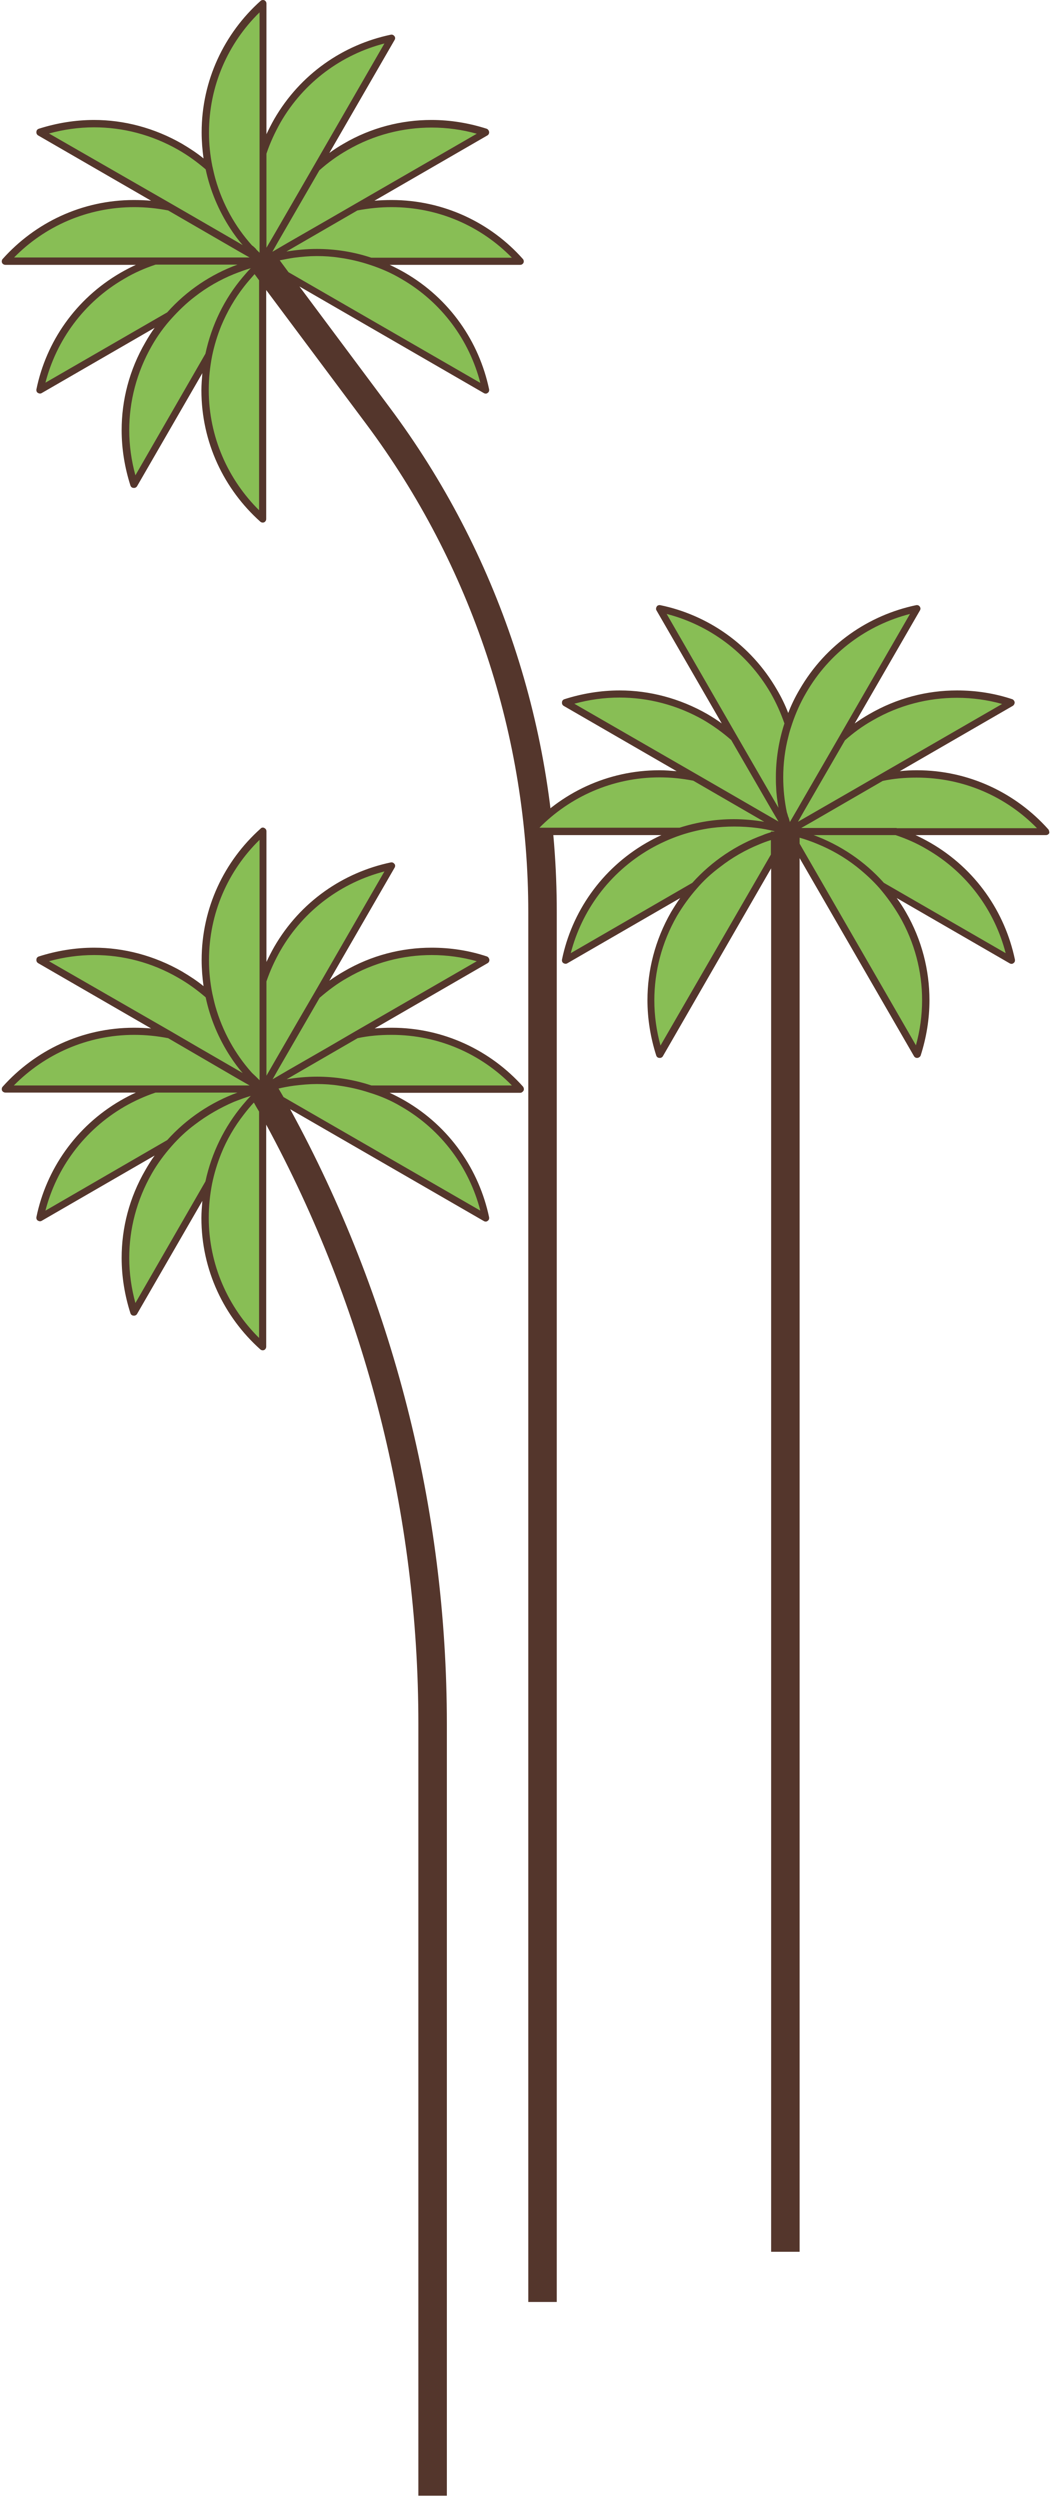 <svg width="231" height="549" viewBox="0 0 231 549" fill="none" xmlns="http://www.w3.org/2000/svg">
<path d="M106.771 267.44C104.631 257.215 98.318 247.982 88.614 242.348C86.318 241.044 83.918 239.948 81.518 239.166H114.388C107.449 231.393 97.327 226.489 86.109 226.489C83.448 226.489 80.84 226.75 78.388 227.272L106.823 210.839C96.91 207.605 85.744 208.387 75.987 214.021C73.692 215.325 71.605 216.89 69.674 218.612L86.109 190.181C75.883 192.32 66.648 198.632 61.013 208.335C59.709 210.63 58.613 213.03 57.831 215.43V182.564C50.056 189.503 45.152 199.623 45.152 210.839C45.152 213.5 45.413 216.108 45.935 218.56C44.004 216.838 41.917 215.325 39.621 213.969C29.865 208.335 18.699 207.552 8.786 210.787L37.221 227.219C34.717 226.698 32.108 226.437 29.5 226.437C18.282 226.437 8.16 231.341 1.221 239.114H34.091C31.639 239.896 29.291 240.939 26.995 242.296C17.238 247.93 10.977 257.215 8.838 267.388L37.274 250.955C35.552 252.886 34.039 254.972 32.682 257.268C27.047 267.023 26.265 278.187 29.5 288.098L45.935 259.667C45.413 262.171 45.152 264.78 45.152 267.388C45.152 278.604 50.056 288.724 57.831 295.663V239.166L106.771 267.44Z" fill="#88BE55"/>
<path d="M114.963 238.644C107.867 230.715 97.537 225.707 86.11 225.707C84.858 225.707 83.606 225.759 82.354 225.863L107.189 211.517C107.45 211.361 107.606 211.048 107.554 210.735C107.502 210.422 107.293 210.161 107.032 210.057C103.119 208.752 99.049 208.126 94.876 208.126C88.302 208.126 81.623 209.796 75.571 213.343C74.475 213.969 73.432 214.647 72.388 215.378L86.736 190.546C86.893 190.285 86.893 189.92 86.684 189.711C86.475 189.451 86.215 189.346 85.901 189.398C75.466 191.589 66.023 198.006 60.284 207.918C59.657 209.013 59.084 210.161 58.562 211.256V182.564C58.562 182.251 58.405 181.991 58.092 181.834C57.831 181.678 57.466 181.73 57.257 181.991C49.327 189.085 44.318 199.362 44.318 210.839C44.318 212.769 44.475 214.699 44.735 216.577C43.275 215.378 41.657 214.334 39.987 213.343C33.883 209.848 27.205 208.126 20.683 208.126C16.561 208.126 12.439 208.804 8.526 210.057C8.213 210.161 8.004 210.422 8.004 210.735C7.952 211.048 8.109 211.361 8.369 211.517L33.205 225.863C31.953 225.759 30.7 225.707 29.448 225.707C17.97 225.707 7.691 230.715 0.595 238.644C0.387 238.853 0.335 239.218 0.439 239.479C0.543 239.74 0.856 239.948 1.169 239.948H29.866C28.718 240.47 27.622 241.044 26.526 241.67C16.613 247.408 10.143 256.903 8.004 267.284C7.952 267.597 8.056 267.91 8.317 268.066C8.578 268.223 8.891 268.275 9.152 268.118L33.987 253.772C33.257 254.764 32.579 255.859 31.953 256.955C28.405 263.058 26.735 269.683 26.735 276.256C26.735 280.378 27.413 284.499 28.666 288.411C28.77 288.724 29.031 288.933 29.344 288.933C29.657 288.985 29.97 288.829 30.126 288.568L44.475 263.736C44.37 264.988 44.266 266.24 44.266 267.492C44.266 278.969 49.275 289.246 57.205 296.341C57.414 296.549 57.779 296.602 58.04 296.497C58.301 296.393 58.51 296.08 58.51 295.767V246.991C80.423 287.368 91.954 332.597 91.954 378.608V548.099H98.215V378.608C98.215 331.397 86.371 284.968 63.779 243.6L106.354 268.171C106.615 268.327 106.98 268.327 107.189 268.118C107.45 267.962 107.554 267.649 107.502 267.336C105.311 256.955 98.893 247.46 88.98 241.722C87.884 241.096 86.788 240.522 85.641 240H114.337C114.65 240 114.911 239.792 115.067 239.531C115.224 239.27 115.119 238.853 114.963 238.644ZM76.353 214.752C82.197 211.361 88.615 209.743 94.876 209.743C98.267 209.743 101.606 210.213 104.789 211.1L78.023 226.541L72.023 230.036L63.31 235.045L59.918 237.027L61.223 234.732L70.249 219.134C72.127 217.516 74.11 216.004 76.353 214.752ZM61.64 208.752C66.805 199.78 75.206 193.78 84.493 191.381L69.049 218.142L65.553 224.142L60.544 232.801L58.562 236.244V233.584V215.534C59.344 213.239 60.388 210.943 61.64 208.752ZM56.214 236.401C55.953 236.14 55.64 235.879 55.379 235.618C51.675 231.497 48.909 226.489 47.344 221.012C47.083 220.073 46.875 219.134 46.666 218.195C46.196 215.847 45.935 213.395 45.935 210.891C45.935 200.51 50.162 191.172 57.049 184.442V215.325V222.316V232.332V233.636V237.236C56.84 237.027 56.579 236.766 56.37 236.557L56.214 236.401ZM10.77 211.1C14.004 210.213 17.344 209.743 20.683 209.743C26.996 209.743 33.361 211.361 39.205 214.752C41.396 216.004 43.379 217.464 45.205 219.029C46.196 223.724 48.075 228.106 50.579 231.967C51.414 233.271 52.353 234.523 53.344 235.671L52.196 234.992L43.535 229.984L37.535 226.489L10.77 211.1ZM3.048 238.383C9.778 231.549 19.17 227.272 29.5 227.272C32.057 227.272 34.561 227.532 36.961 228.002L52.562 237.079L54.857 238.383H50.892H40.874H33.883H3.048ZM9.987 265.875C12.387 256.589 18.387 248.243 27.361 243.026C29.552 241.774 31.848 240.731 34.196 239.948H52.196C46.353 242.087 41.031 245.634 36.753 250.382L9.987 265.875ZM29.761 286.168C28.874 282.934 28.405 279.595 28.405 276.256C28.405 269.944 30.022 263.58 33.361 257.737C34.614 255.546 36.127 253.512 37.744 251.686C39.309 249.912 40.979 248.347 42.805 246.991C45.466 244.956 48.388 243.287 51.414 241.983C52.614 241.513 53.866 241.044 55.118 240.679C54.492 241.305 53.918 241.983 53.344 242.661C49.379 247.408 46.509 253.146 45.153 259.459L29.761 286.168ZM56.996 293.889C50.162 287.159 45.883 277.769 45.883 267.44C45.883 264.884 46.144 262.38 46.614 259.98C47.083 257.685 47.762 255.494 48.596 253.407C49.849 250.277 51.57 247.356 53.605 244.748C54.283 243.861 55.014 242.974 55.797 242.139C56.162 242.817 56.527 243.443 56.944 244.122V293.889H56.996ZM88.197 243.026C97.171 248.191 103.171 256.589 105.571 265.875L62.318 240.939C61.953 240.313 61.588 239.687 61.223 239.061C62.318 238.801 63.466 238.592 64.614 238.435C66.284 238.227 67.953 238.07 69.623 238.07C71.293 238.07 72.962 238.175 74.579 238.435C76.823 238.748 79.119 239.27 81.31 240C83.71 240.731 86.006 241.722 88.197 243.026ZM81.623 238.383C77.71 237.079 73.64 236.453 69.675 236.453C67.431 236.453 65.188 236.662 62.997 237.027L78.597 228.002C80.997 227.48 83.501 227.272 86.058 227.272C96.441 227.272 105.78 231.497 112.511 238.383H81.623Z" fill="#54362C"/>
<path d="M57.778 57.384L106.771 85.658C104.631 75.433 98.318 66.2 88.614 60.566C86.318 59.262 83.918 58.166 81.518 57.384H114.388C107.449 49.611 97.327 44.707 86.109 44.707C83.448 44.707 80.84 44.968 78.388 45.49L106.823 29.057C96.91 25.823 85.744 26.605 75.987 32.239C73.692 33.543 71.605 35.108 69.674 36.83L86.109 8.399C75.883 10.538 66.648 16.85 61.013 26.553C59.709 28.848 58.613 31.248 57.831 33.648V0.782C50.056 7.721 45.152 17.841 45.152 29.057C45.152 31.718 45.413 34.326 45.935 36.778C44.004 35.056 41.917 33.543 39.621 32.187C29.865 26.553 18.699 25.77 8.786 29.005L37.221 45.438C34.717 44.916 32.108 44.655 29.5 44.655C18.282 44.655 8.16 49.559 1.221 57.332H34.091C31.639 58.114 29.291 59.157 26.995 60.514C17.238 66.148 10.977 75.433 8.838 85.606L37.274 69.174C35.552 71.104 34.039 73.19 32.682 75.486C27.047 85.241 26.265 96.405 29.5 106.316L45.935 77.885C45.413 80.389 45.152 82.998 45.152 85.606C45.152 96.822 50.056 106.942 57.831 113.881L57.778 57.384Z" fill="#88BE55"/>
<path d="M85.588 89.414L65.814 62.913L106.354 86.336C106.615 86.493 106.98 86.493 107.189 86.284C107.45 86.128 107.554 85.815 107.502 85.502C105.311 75.068 98.893 65.626 88.98 59.888C87.884 59.262 86.788 58.688 85.641 58.166H114.337C114.65 58.166 114.911 58.01 115.067 57.697C115.172 57.436 115.119 57.071 114.911 56.862C107.867 48.933 97.537 43.925 86.058 43.925C84.806 43.925 83.554 43.977 82.301 44.081L107.137 29.735C107.398 29.579 107.554 29.266 107.502 28.953C107.45 28.64 107.241 28.379 106.98 28.274C103.067 27.023 98.997 26.344 94.823 26.344C88.249 26.344 81.571 28.014 75.519 31.561C74.423 32.187 73.379 32.865 72.388 33.596L86.736 8.764C86.893 8.503 86.893 8.19 86.684 7.929C86.475 7.669 86.215 7.564 85.901 7.616C75.466 9.807 66.023 16.224 60.284 26.136C59.657 27.231 59.084 28.379 58.562 29.474V0.782C58.562 0.469 58.405 0.209 58.092 0.052C57.831 -0.052 57.466 -4.72628e-06 57.257 0.209C49.327 7.303 44.318 17.632 44.318 29.057C44.318 30.987 44.475 32.917 44.735 34.795C43.275 33.596 41.657 32.552 39.987 31.561C33.883 28.066 27.205 26.344 20.683 26.344C16.561 26.344 12.439 27.023 8.526 28.274C8.213 28.379 8.004 28.64 8.004 28.953C7.952 29.266 8.109 29.579 8.369 29.735L33.205 44.081C31.953 43.977 30.7 43.925 29.448 43.925C17.97 43.925 7.691 48.933 0.595 56.862C0.387 57.071 0.335 57.436 0.439 57.697C0.543 57.958 0.856 58.166 1.169 58.166H29.866C28.718 58.688 27.622 59.262 26.526 59.888C16.613 65.626 10.143 75.068 8.004 85.502C7.952 85.815 8.056 86.128 8.317 86.284C8.578 86.441 8.891 86.493 9.152 86.336L33.987 71.99C33.257 72.982 32.579 74.077 31.953 75.173C28.405 81.276 26.735 87.901 26.735 94.475C26.735 98.596 27.413 102.717 28.666 106.629C28.77 106.942 29.031 107.151 29.344 107.151C29.657 107.203 29.97 107.047 30.126 106.786L44.475 81.954C44.37 83.206 44.266 84.458 44.266 85.71C44.266 97.187 49.275 107.464 57.205 114.559C57.414 114.767 57.779 114.82 58.04 114.715C58.301 114.611 58.51 114.298 58.51 113.985V63.696L80.527 93.17C103.641 124.158 116.111 161.718 116.111 200.374V505.551H122.372V200.374C122.424 160.361 109.537 121.445 85.588 89.414ZM88.197 61.244C97.171 66.409 103.171 74.808 105.571 84.093L63.414 59.783L61.484 57.175C62.527 56.966 63.571 56.758 64.614 56.601C66.284 56.393 67.953 56.236 69.623 56.236C71.293 56.236 72.962 56.34 74.632 56.601C76.875 56.914 79.119 57.436 81.31 58.166C83.71 58.949 86.006 59.94 88.197 61.244ZM86.058 45.49C96.441 45.49 105.78 49.715 112.511 56.601H81.623C77.71 55.297 73.64 54.671 69.623 54.671C67.379 54.671 65.188 54.88 62.944 55.245L78.545 46.22C81.049 45.751 83.501 45.49 86.058 45.49ZM76.353 32.97C82.197 29.579 88.615 28.014 94.876 28.014C98.267 28.014 101.606 28.483 104.789 29.37L78.023 44.812L71.971 48.307L63.258 53.315L59.866 55.297L61.17 53.002L70.197 37.404C72.127 35.682 74.162 34.222 76.353 32.97ZM58.562 51.802V33.752C59.344 31.404 60.388 29.161 61.64 26.918C66.805 17.945 75.206 11.946 84.493 9.547L69.049 36.308L65.553 42.36L60.544 51.019L58.562 54.41V51.802V51.802ZM56.214 54.619C55.953 54.358 55.692 54.097 55.379 53.889C51.675 49.767 48.909 44.812 47.344 39.282C47.083 38.343 46.875 37.404 46.666 36.465C46.196 34.117 45.935 31.665 45.935 29.161C45.935 18.78 50.162 9.442 57.049 2.713V33.596V40.586V50.602V51.906V55.506C56.84 55.297 56.579 55.036 56.37 54.828L56.214 54.619ZM10.77 29.318C14.004 28.431 17.344 27.962 20.683 27.962C26.996 27.962 33.361 29.579 39.205 32.917C41.396 34.169 43.379 35.63 45.205 37.195C46.196 41.89 48.075 46.272 50.579 50.133C51.414 51.437 52.353 52.689 53.344 53.836L52.196 53.158L43.535 48.15L37.483 44.655L10.77 29.318ZM3.048 56.601C9.778 49.715 19.17 45.49 29.5 45.49C32.057 45.49 34.561 45.751 36.961 46.22L52.562 55.245L54.857 56.549H50.892H40.874H33.935H3.048V56.601ZM9.987 84.041C12.387 74.755 18.387 66.356 27.361 61.192C29.552 59.888 31.848 58.897 34.196 58.114H52.196C46.353 60.253 41.031 63.8 36.753 68.6L9.987 84.041ZM29.761 104.386C28.874 101.152 28.405 97.813 28.405 94.475C28.405 88.162 30.022 81.798 33.361 75.955C34.614 73.764 36.074 71.73 37.744 69.904C39.309 68.182 40.979 66.565 42.753 65.209C45.414 63.122 48.336 61.453 51.414 60.201C52.614 59.731 53.866 59.262 55.118 58.897C54.492 59.523 53.918 60.201 53.344 60.879C49.327 65.626 46.509 71.365 45.153 77.677L29.761 104.386ZM56.996 112.107C50.162 105.377 45.883 95.987 45.883 85.658C45.883 83.102 46.144 80.598 46.614 78.198C47.083 75.903 47.762 73.712 48.596 71.625C49.901 68.495 51.57 65.574 53.657 62.913C54.388 61.974 55.17 61.088 55.953 60.201L56.944 61.557V112.107H56.996Z" fill="#54362C"/>
<path d="M204.079 185.799C201.783 184.495 199.383 183.399 196.983 182.617H229.854C222.914 174.844 212.792 169.94 201.575 169.94C198.914 169.94 196.305 170.201 193.853 170.723L222.288 154.29C212.375 151.056 201.21 151.838 191.453 157.472C189.157 158.776 187.07 160.341 185.14 162.063L201.575 133.632C191.348 135.771 182.113 142.083 176.479 151.786C175.174 154.081 174.079 156.481 173.296 158.881C172.513 156.429 171.47 154.081 170.113 151.786C164.478 142.031 155.191 135.771 145.017 133.632L161.452 162.063C159.522 160.341 157.435 158.829 155.139 157.472C145.382 151.838 134.217 151.056 124.304 154.29L152.739 170.723C150.235 170.201 147.626 169.94 145.017 169.94C133.799 169.94 123.678 174.844 116.738 182.617H149.608C147.156 183.399 144.808 184.443 142.513 185.799C132.756 191.433 126.495 200.719 124.356 210.891L152.791 194.459C151.069 196.389 149.556 198.475 148.2 200.771C142.565 210.526 141.782 221.69 145.017 231.602L173.296 182.617L201.575 231.602C204.81 221.69 204.027 210.526 198.392 200.771C197.088 198.475 195.522 196.389 193.801 194.459L222.236 210.891C220.097 200.666 213.784 191.433 204.079 185.799Z" fill="#88BE55"/>
<path d="M230.374 182.095C223.278 174.166 212.948 169.158 201.521 169.158C200.269 169.158 199.017 169.21 197.765 169.366L222.6 155.02C222.861 154.864 223.018 154.551 223.018 154.238C222.965 153.925 222.757 153.664 222.496 153.56C218.583 152.255 214.513 151.629 210.339 151.629C203.765 151.629 197.139 153.299 191.034 156.846C189.939 157.472 188.895 158.15 187.852 158.881L202.2 134.049C202.356 133.788 202.356 133.475 202.148 133.214C201.991 132.954 201.678 132.849 201.365 132.901C190.93 135.092 181.486 141.509 175.747 151.421C174.756 153.09 173.921 154.812 173.243 156.585C172.564 154.812 171.73 153.09 170.738 151.421C164.999 141.509 155.503 135.04 145.12 132.901C144.807 132.849 144.494 132.954 144.338 133.214C144.181 133.475 144.129 133.788 144.286 134.049L158.634 158.881C157.642 158.15 156.547 157.472 155.503 156.846C149.399 153.351 142.72 151.629 136.198 151.629C132.077 151.629 127.955 152.308 124.042 153.56C123.729 153.664 123.52 153.925 123.52 154.238C123.468 154.551 123.624 154.864 123.885 155.02L148.72 169.366C147.468 169.262 146.216 169.158 144.964 169.158C133.485 169.158 123.207 174.166 116.111 182.095C115.902 182.304 115.85 182.669 115.955 182.93C116.059 183.191 116.372 183.399 116.685 183.399H145.381C144.233 183.921 143.138 184.495 142.042 185.121C132.129 190.859 125.659 200.353 123.52 210.735C123.468 211.048 123.572 211.361 123.833 211.517C124.094 211.674 124.407 211.726 124.668 211.569L149.503 197.223C148.773 198.215 148.094 199.31 147.468 200.353C143.972 206.457 142.303 213.134 142.303 219.655C142.303 223.776 142.981 227.898 144.233 231.81C144.338 232.123 144.599 232.332 144.912 232.332C145.225 232.384 145.538 232.228 145.694 231.967L169.486 190.703V494.523H175.747V188.459L200.895 231.967C201.052 232.228 201.365 232.384 201.678 232.332C201.991 232.28 202.252 232.071 202.356 231.81C203.608 227.898 204.287 223.829 204.287 219.655C204.287 213.082 202.617 206.405 199.121 200.353C198.495 199.258 197.817 198.215 197.087 197.223L221.922 211.569C222.183 211.726 222.548 211.726 222.757 211.517C223.018 211.361 223.122 211.048 223.07 210.735C220.878 200.301 214.461 190.859 204.548 185.121C203.452 184.495 202.356 183.921 201.208 183.399H229.905C230.218 183.399 230.479 183.243 230.635 182.93C230.635 182.669 230.583 182.304 230.374 182.095ZM191.817 158.202C197.661 154.812 204.078 153.247 210.339 153.247C213.73 153.247 217.07 153.716 220.252 154.603L193.486 170.044L187.434 173.54L178.825 178.495L175.382 180.478L176.686 178.182L185.712 162.585C187.539 160.967 189.573 159.454 191.817 158.202ZM173.243 179.382C173.138 179.017 173.034 178.652 172.93 178.339C172.408 175.835 172.147 173.279 172.147 170.723C172.147 167.697 172.512 164.671 173.295 161.698C173.504 160.759 173.817 159.82 174.13 158.881C174.912 156.585 175.904 154.342 177.156 152.203C182.321 143.231 190.669 137.231 200.008 134.832L184.565 161.593L181.069 167.645L176.06 176.304L175.434 177.4L173.608 180.53C173.503 180.217 173.451 179.904 173.347 179.591L173.243 179.382ZM146.529 134.832C155.816 137.231 164.164 143.231 169.382 152.203C170.634 154.394 171.625 156.637 172.408 158.881C171.156 162.741 170.53 166.758 170.53 170.723C170.53 171.401 170.53 172.079 170.582 172.809C170.634 174.374 170.843 175.887 171.103 177.4L170.425 176.252L165.416 167.593L161.921 161.541L146.529 134.832ZM126.233 154.551C129.468 153.664 132.807 153.194 136.146 153.194C142.459 153.194 148.825 154.812 154.668 158.15C156.86 159.455 158.895 160.915 160.721 162.532L169.747 178.13L171.103 180.426L167.66 178.443L158.999 173.435L152.947 169.94L126.233 154.551ZM118.511 181.834C125.242 175 134.633 170.723 144.964 170.723C147.52 170.723 149.973 170.983 152.373 171.453L167.973 180.478C165.782 180.113 163.538 179.904 161.295 179.904C157.277 179.904 153.26 180.53 149.346 181.782H118.511V181.834ZM125.45 209.326C127.85 200.04 133.851 191.694 142.825 186.477C145.016 185.225 147.312 184.182 149.66 183.399C151.851 182.669 154.147 182.147 156.39 181.834C158.06 181.625 159.729 181.521 161.399 181.521C163.068 181.521 164.738 181.625 166.408 181.834C167.712 181.991 168.964 182.251 170.269 182.565C170.216 182.565 170.164 182.617 170.112 182.617H169.434V182.773C168.808 182.982 168.234 183.138 167.66 183.399C161.816 185.538 156.494 189.085 152.164 193.885L125.45 209.326ZM145.172 229.619C144.286 226.385 143.816 223.046 143.816 219.707C143.816 213.395 145.433 207.031 148.773 201.188C150.077 198.997 151.538 196.963 153.155 195.137C154.668 193.363 156.39 191.798 158.216 190.442C160.877 188.355 163.799 186.686 166.877 185.434C167.712 185.069 168.599 184.756 169.434 184.495V187.677L145.172 229.619ZM197.66 201.136C201.052 206.979 202.669 213.395 202.669 219.655C202.669 222.994 202.2 226.385 201.313 229.567L175.747 185.277V183.973C177.051 184.338 178.356 184.808 179.608 185.329C182.686 186.581 185.608 188.251 188.269 190.337C190.043 191.746 191.765 193.311 193.278 195.032C194.895 196.91 196.356 198.945 197.66 201.136ZM203.661 186.477C212.635 191.642 218.635 200.04 221.035 209.326L194.269 193.885C189.991 189.085 184.617 185.538 178.825 183.399H196.826C199.174 184.182 201.469 185.173 203.661 186.477ZM197.087 181.834H190.095H180.078H176.112L178.408 180.53L194.008 171.505C196.408 170.983 198.913 170.775 201.469 170.775C211.852 170.775 221.191 175 227.922 181.886H197.087V181.834Z" fill="#54362C"/>
</svg>
